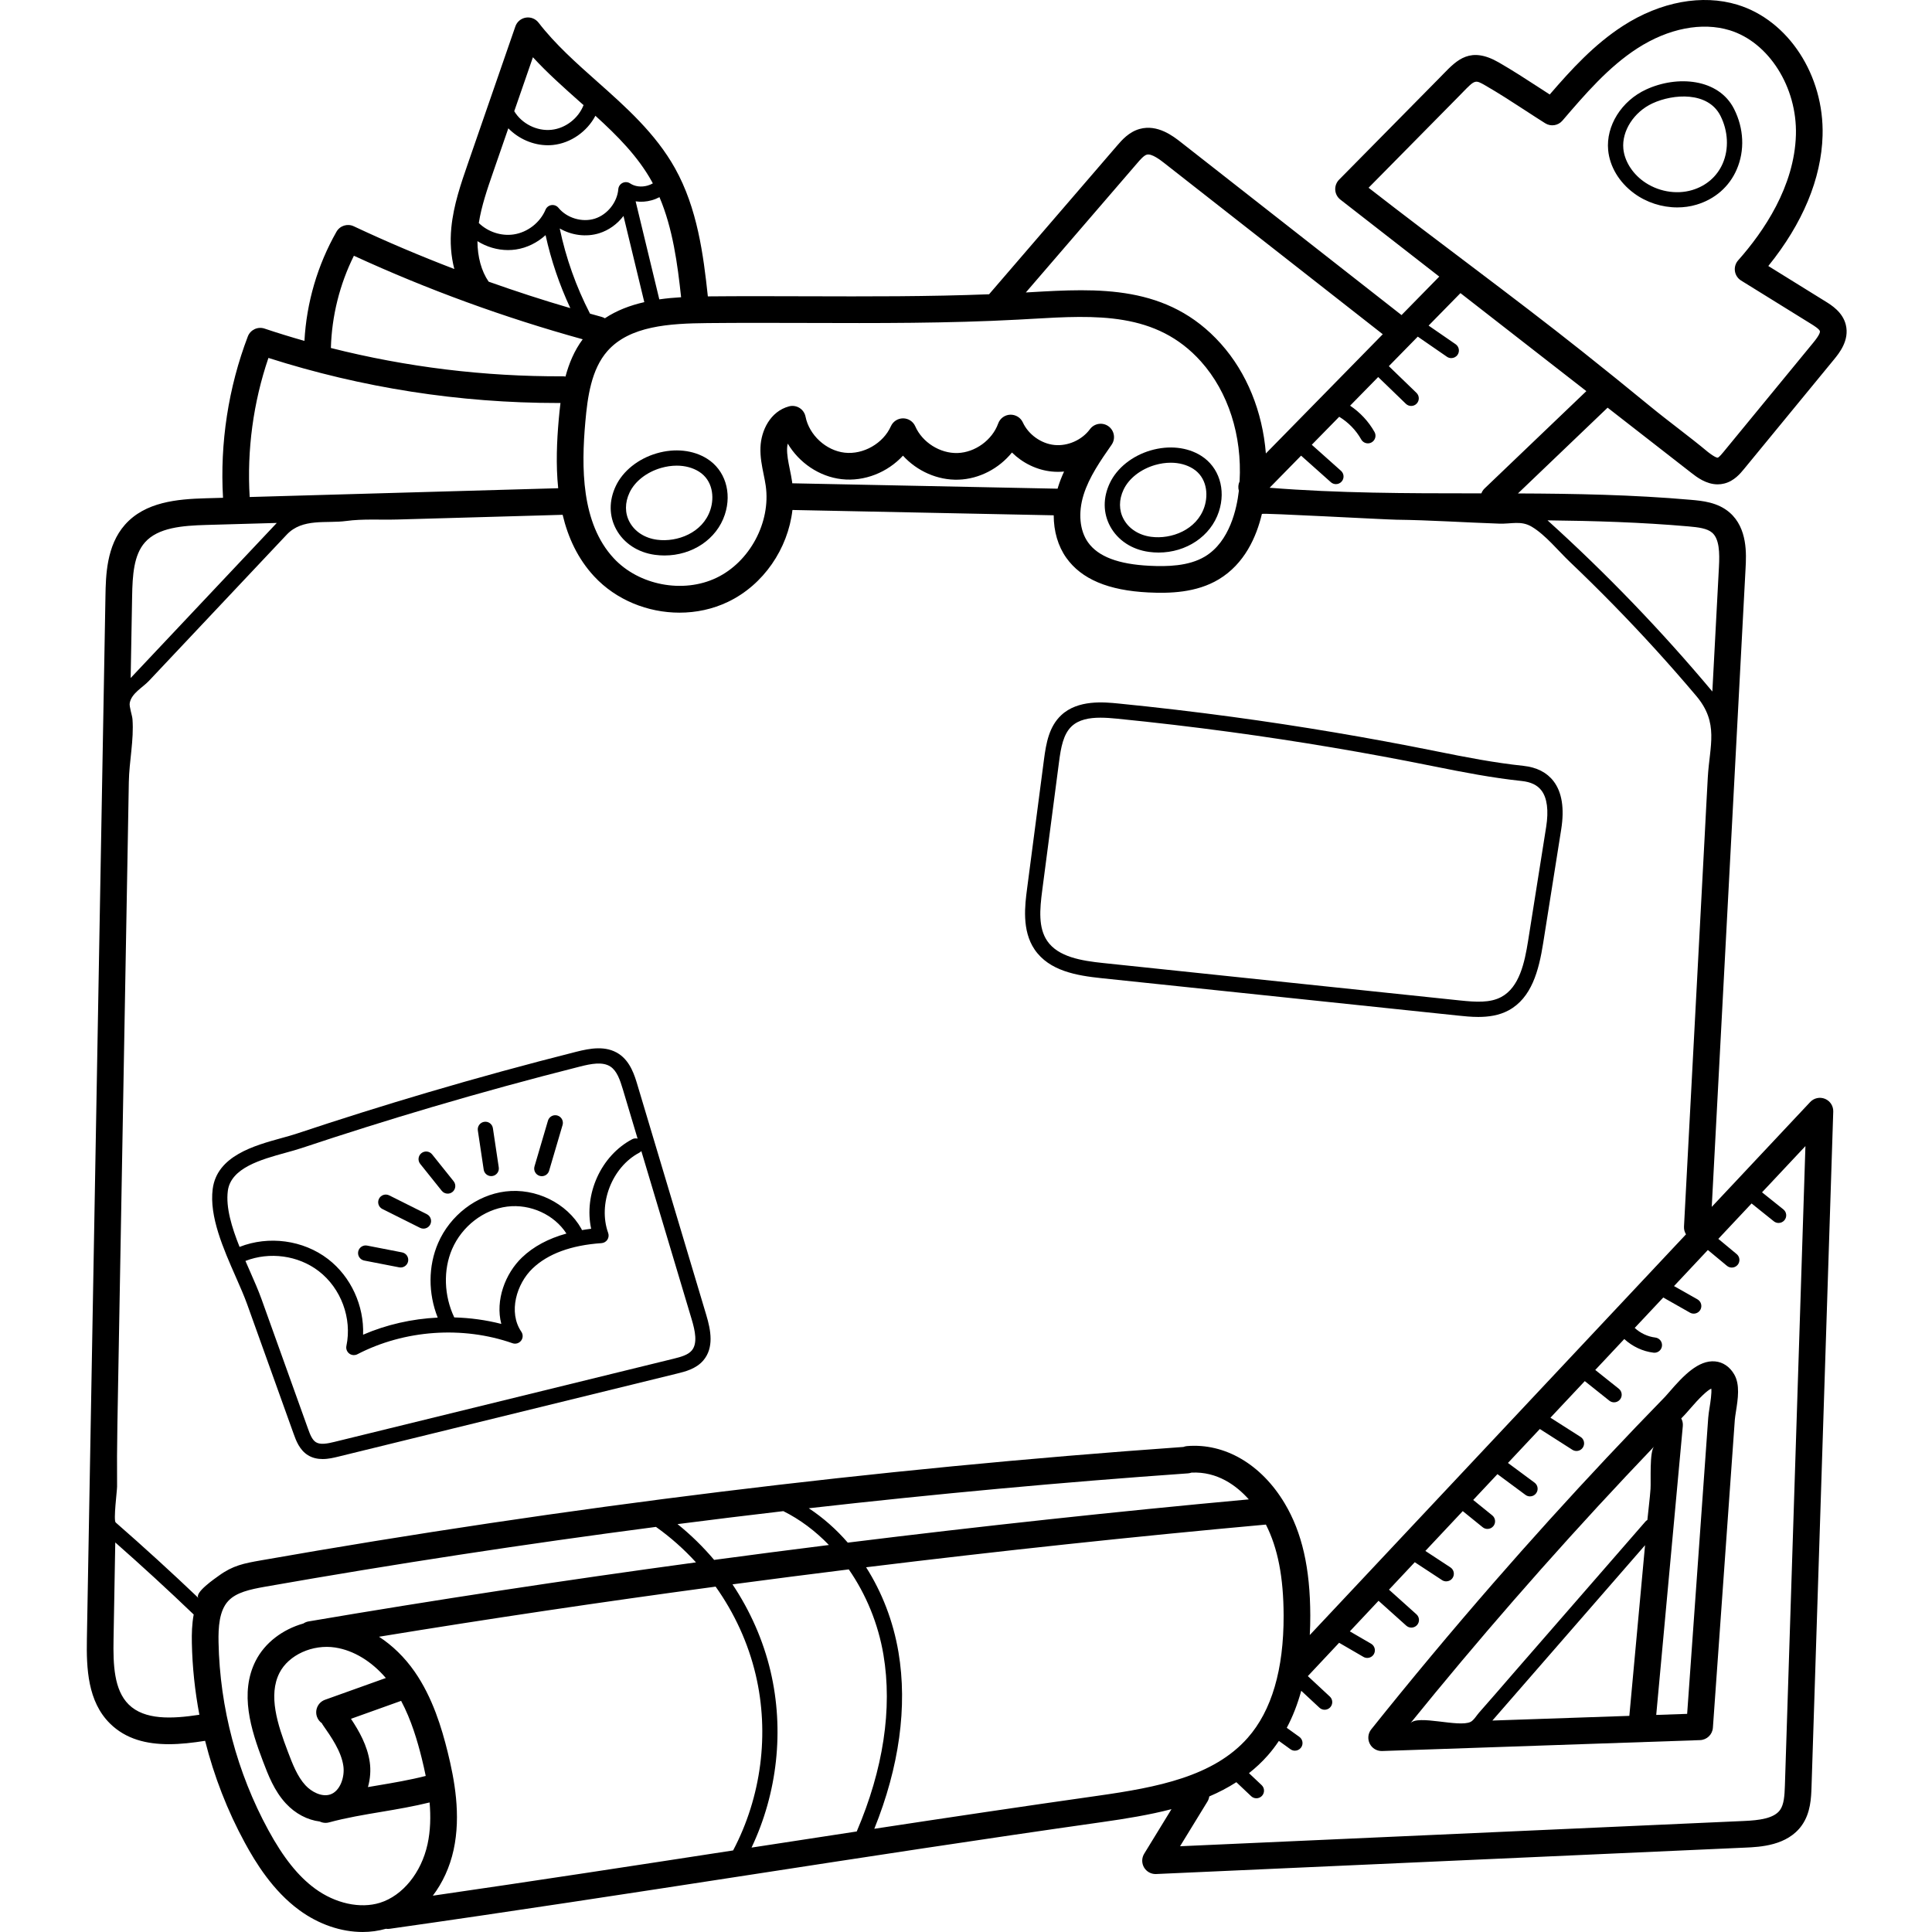 <svg height="512pt" viewBox="-23 0 512 512.002" width="512pt" xmlns="http://www.w3.org/2000/svg"><path d="m431.527 360.789c-4.418-.418-8.426 3.789-12.16 8.121-.449.523-.824.961-1.102 1.246-5.203 5.332-10.402 10.766-15.461 16.152-10.16 10.812-20.254 21.969-30.004 33.16-11.027 12.66-21.934 25.727-32.41 38.832-.859 1.078-1.016 2.562-.395 3.793.602 1.199 1.824 1.949 3.156 1.949h.121l84.262-2.891c1.805-.062 3.273-1.48 3.402-3.281l5.812-81.633c.039-.512.164-1.316.297-2.168.527-3.34 1.121-7.129-.465-9.848-1.18-2.023-2.973-3.242-5.055-3.434zm-53.395 63.324c9.691-11.125 19.727-22.219 29.824-32.965 2.441-2.602 4.918-5.211 7.41-7.816-1.285 1.34-.812 9.102-.961 11.254-.191 2.77-.578 5.457-.832 8.223-.188.109-.363.242-.512.41-3 3.449-6.004 6.898-9.008 10.352-8.668 9.957-17.34 19.914-26.008 29.871-3.027 3.473-6.016 6.988-9.082 10.43-.59.66-1.41 2.035-2.227 2.441-3.156 1.582-14.035-2.02-15.992.398 8.918-11.008 18.105-21.949 27.387-32.598zm34.824-14.617-4.164 45.227-36.297 1.242zm17.105-36.52c-.156 1-.305 1.949-.363 2.762l-5.586 78.457-8.195.281 7.047-76.562c.066-.727-.09-1.422-.418-2.016.262-.27.52-.539.781-.809.348-.355.824-.906 1.395-1.566 2.703-3.137 4.641-4.992 5.781-5.535.168 1.113-.234 3.688-.441 4.988zm0 0"/><path d="m151.035 120.137c-4.895 1.426-8.949 4.66-10.84 8.656-1.844 3.891-1.809 7.969.105 11.488 2.004 3.688 5.754 6.152 10.285 6.758.848.113 1.691.168 2.523.168 7.332 0 13.832-4.289 15.984-10.844 1.93-5.871.035-11.82-4.707-14.801-3.672-2.309-8.535-2.828-13.352-1.426zm14.219 14.965c-2.008 6.113-8.781 8.652-14.133 7.934-3.242-.43-5.891-2.137-7.273-4.684-1.277-2.355-1.281-5.137-.004-7.828 1.406-2.965 4.516-5.398 8.32-6.508 1.418-.41 2.824-.613 4.176-.613 2.191 0 4.23.535 5.895 1.582 3.633 2.281 4.137 6.727 3.02 10.117zm0 0"/><path d="m271.219 139.504c2.008 3.688 5.758 6.152 10.289 6.758.848.113 1.691.172 2.523.172 7.332 0 13.832-4.293 15.984-10.848 1.93-5.871.035-11.816-4.707-14.801-3.668-2.309-8.535-2.824-13.352-1.426-4.895 1.426-8.949 4.664-10.84 8.66-1.844 3.887-1.809 7.965.102 11.484zm3.547-9.758c1.406-2.965 4.516-5.398 8.32-6.508 1.414-.41 2.824-.613 4.176-.613 2.191 0 4.23.535 5.898 1.582 3.629 2.281 4.133 6.727 3.02 10.117-2.012 6.113-8.785 8.656-14.137 7.934-3.238-.43-5.891-2.137-7.27-4.684-1.281-2.355-1.285-5.133-.008-7.828zm0 0"/><path d="m425.293 125.371c1.316 1.027 3.836 2.988 6.914 2.988.566 0 1.156-.07 1.758-.223 2.602-.652 4.25-2.66 5.234-3.859l23.805-28.977c1.359-1.656 4.188-5.094 3.152-9.25-.836-3.352-3.801-5.188-5.398-6.176l-15.137-9.379c9.109-11.258 14.066-23.141 14.383-34.57.445-15.965-9.043-30.543-22.559-34.668-9.336-2.848-20.391-.812-30.324 5.59-7.656 4.938-13.703 11.566-19.426 18.195-.902-.582-1.805-1.168-2.703-1.754-3.496-2.273-7.109-4.621-10.809-6.75-7.504-4.309-11.004-.715-14.707 3.09l-.867.891c-5.863 5.945-11.727 11.887-17.59 17.832l-9.152 9.273c-.707.719-1.074 1.703-1.012 2.711.066 1.008.559 1.938 1.355 2.559l26.211 20.406-10 10.199-58.469-45.809c-2-1.566-6.16-4.828-10.91-3.523-2.863.785-4.75 2.977-6 4.426l-33.852 39.305c-.023.023-.039.055-.059.086-16.074.633-32.402.586-48.258.535-8.621-.027-17.535-.055-26.285.027-1.188-11.09-2.785-23.352-8.695-33.941-5.164-9.25-13.035-16.242-20.652-23.008-5.469-4.859-11.129-9.887-15.523-15.598-.793-1.027-2.09-1.539-3.367-1.328-1.285.207-2.348 1.102-2.773 2.332l-12.578 36.336c-1.863 5.391-3.793 10.961-4.387 16.953-.387 3.895-.094 7.617.789 11-9.027-3.461-17.934-7.227-26.656-11.328-1.672-.789-3.664-.156-4.578 1.449-5.027 8.836-7.938 18.789-8.488 28.93-3.543-1.008-7.074-2.09-10.582-3.266-1.801-.602-3.75.324-4.426 2.094-5.16 13.539-7.414 28.277-6.57 42.75l-4.613.129c-7.535.215-16.023.953-21.379 7.012-4.93 5.57-5.07 13.582-5.164 18.879l-4.922 276.43c-.141 7.77.211 16.543 6.121 22.379 4.219 4.164 9.699 5.48 15.602 5.48 3.125 0 6.371-.379 9.609-.891 2.371 9.398 5.902 18.508 10.539 27.031 2.824 5.191 7.391 12.688 14.41 17.832 5.176 3.797 11.117 5.797 16.801 5.797 2.109 0 4.18-.289 6.164-.852.156.023.316.043.48.043s.332-.008.5-.035c31.715-4.492 63.562-9.395 94.363-14.133 30.777-4.738 62.602-9.633 94.277-14.121 6.395-.906 12.664-1.918 18.566-3.453l-7.234 11.812c-.684 1.117-.695 2.516-.031 3.645.637 1.078 1.797 1.738 3.043 1.738.055 0 .105 0 .16-.004l156.133-7c3.891-.172 11.129-.496 14.961-5.879 2.363-3.32 2.496-7.359 2.59-10.312l5.754-178.863c.047-1.469-.82-2.816-2.18-3.379s-2.926-.227-3.934.848l-26.086 27.785 8.965-169.254c.195-3.703.562-10.594-4.219-14.75-3.164-2.75-7.273-3.109-10.277-3.375-15.406-1.352-30.777-1.633-45.828-1.691l23.762-22.73zm-79.242-82.059c5.863-5.941 11.73-11.887 17.594-17.832l.898-.922c3.375-3.469 3.375-3.465 6.121-1.891 3.527 2.031 7.059 4.328 10.473 6.547 1.781 1.16 3.562 2.32 5.355 3.449 1.48.938 3.426.645 4.566-.688 6-6.996 12.199-14.23 19.895-19.188 8.18-5.27 17.086-7.012 24.426-4.77 10.363 3.164 17.91 15.074 17.559 27.711-.383 13.684-8.535 25.641-15.309 33.266-.691.777-1.004 1.824-.855 2.855.148 1.035.75 1.945 1.637 2.496l18.625 11.539c.523.324 2.117 1.312 2.258 1.875.066.262-.074 1.008-1.754 3.051l-23.805 28.977c-.285.348-1.152 1.402-1.5 1.492-.082.031-.621.051-2.602-1.488-4.984-4.156-10.316-8.004-15.375-12.16-5.973-4.906-11.984-9.762-18.039-14.57-18.602-14.766-37.809-28.727-56.531-43.305zm-67.648-.105c.727-.848 1.727-2.008 2.512-2.223 1.32-.363 3.676 1.484 4.68 2.273l57.852 45.32-30.977 31.594c-.895-11.098-5.039-21.371-11.918-29.07-14.094-15.77-32.609-14.699-50.52-13.66-.395.023-.785.047-1.176.066zm-87.551 42.379c18.371.062 37.363.117 55.977-.883 1.203-.062 2.406-.133 3.609-.203 16.98-.98 33.023-1.914 44.844 11.312 7.223 8.086 10.91 19.602 10.223 31.762-.371.785-.434 1.668-.195 2.492-.531 4.668-2.398 13.453-8.973 17.41-4.336 2.609-10.121 2.688-14.672 2.465-8.301-.406-13.641-2.438-16.32-6.203-2.223-3.125-2.668-7.832-1.184-12.598 1.473-4.734 4.5-9.078 7.43-13.281 1.105-1.59.73-3.77-.844-4.898-1.574-1.125-3.758-.773-4.906.785-2.098 2.855-5.871 4.535-9.402 4.18-3.523-.355-6.891-2.758-8.375-5.977-.602-1.305-1.926-2.098-3.363-2.051-1.434.062-2.688.984-3.172 2.336-1.574 4.371-6.086 7.66-10.734 7.82-4.66.156-9.371-2.816-11.238-7.07-.562-1.281-1.828-2.113-3.227-2.117-.004 0-.008 0-.012 0-1.395 0-2.66.824-3.227 2.098-2.031 4.547-7.297 7.559-12.238 7-4.949-.555-9.41-4.66-10.379-9.547-.191-.961-.773-1.801-1.605-2.316-.836-.52-1.848-.664-2.793-.406-4.969 1.355-7.371 6.418-7.543 10.828-.105 2.582.379 4.945.848 7.234.207 1.031.406 2.004.543 2.961 1.391 9.695-4.227 20.191-13.066 24.414-8.836 4.223-20.535 1.996-27.203-5.18-8.695-9.348-8.594-24.238-7.535-36.164.578-6.523 1.559-13.891 5.859-18.762 5.883-6.656 16.328-7.312 26.523-7.406 8.754-.086 17.703-.059 26.352-.035zm-3.895 42.492c-.016-.121-.02-.242-.035-.363-.168-1.164-.398-2.285-.621-3.375-.398-1.961-.777-3.812-.711-5.535.02-.406.074-.828.172-1.246 3.012 5.082 8.363 8.762 14.297 9.43 6.043.68 12.176-1.816 16.238-6.234 3.707 4.082 9.188 6.555 14.734 6.363 5.492-.184 10.723-2.961 14.148-7.199 2.824 2.789 6.578 4.641 10.547 5.039 1.09.109 2.18.109 3.262.008-.605 1.316-1.145 2.672-1.578 4.074-.051.156-.09.312-.133.469zm-29.457-49.309c-1.93.113-3.867.293-5.777.566l-6.273-25.977c1.379.203 2.832.117 4.266-.289.727-.203 1.41-.48 2.051-.82 3.535 8.309 4.789 17.762 5.734 26.52zm-15.27-21.539 5.516 22.84c-3.75.852-7.309 2.188-10.449 4.277-.266-.152-.543-.285-.852-.367-1.031-.277-2.059-.578-3.09-.863-3.68-7.137-6.375-14.715-8.023-22.57 3.129 1.809 6.996 2.348 10.473 1.262 2.566-.801 4.805-2.453 6.426-4.578zm-24-42.059c3.871 4.207 8.148 8.004 12.316 11.711.371.328.734.652 1.102.977-1.363 3.5-4.777 6.156-8.52 6.543-3.855.398-7.852-1.621-9.848-4.93zm-6.52 18.832c2.715 2.789 6.582 4.488 10.477 4.488.449 0 .906-.023 1.355-.07 4.715-.488 9.051-3.559 11.246-7.742 5.879 5.348 11.227 10.734 14.93 17.371.102.18.191.367.289.547-.43.242-.895.445-1.395.586-1.652.469-3.379.254-4.613-.574-.594-.398-1.359-.453-2.004-.141-.645.309-1.078.941-1.137 1.656-.281 3.492-2.914 6.785-6.258 7.828s-7.383-.168-9.602-2.879c-.449-.551-1.145-.82-1.852-.723-.703.102-1.297.562-1.574 1.215-1.445 3.434-4.758 6.008-8.438 6.559-3.328.496-6.84-.684-9.246-3.023.707-4.535 2.27-9.059 3.789-13.449zm-8.184 29.906c2.418 1.516 5.254 2.363 8.105 2.363.703 0 1.406-.051 2.102-.156 2.922-.434 5.664-1.816 7.848-3.801 1.473 6.676 3.672 13.152 6.562 19.34-7.277-2.117-14.496-4.473-21.648-7.012-1.93-2.805-2.941-6.547-2.969-10.734zm-32.742 3.867c19.539 8.984 39.91 16.406 60.637 22.137-2.227 3.008-3.633 6.395-4.562 9.883-.223-.047-.449-.07-.684-.07-.008 0-.012 0-.02 0-20.816.082-41.406-2.43-61.469-7.504.238-8.48 2.324-16.855 6.098-24.445zm-22.648 27.078c24.836 7.93 50.613 11.945 76.703 11.945.23 0 .461-.004.695-.004-.188 1.477-.332 2.938-.461 4.363-.504 5.684-.789 11.984-.148 18.227l-81.758 2.328c-.754-12.426.949-25.07 4.969-36.859zm-32.73 48.887c3.484-3.941 9.953-4.445 16.281-4.625l18.664-.531-38.723 41.09.383-21.609c.102-5.641.434-10.98 3.395-14.324zm-4.297 307.973c-3.922-3.867-4.137-10.625-4.02-17.219l.457-25.73c7.047 6.211 14.02 12.609 20.785 19.098-.469 2.5-.535 5.074-.488 7.5.125 6.398.805 12.781 1.992 19.066-7.363 1.137-14.551 1.41-18.727-2.715zm49.379 48.789c-4.477-3.281-8.41-8.211-12.383-15.512-8.289-15.227-12.852-32.438-13.191-49.77-.078-3.957.164-8.352 2.574-10.945 2.113-2.277 5.715-3.066 9.859-3.797 34.254-6.023 68.809-11.305 103.488-15.836 3.867 2.746 7.422 5.906 10.609 9.402-34.969 4.754-69.422 9.996-102.688 15.652-.504.086-.961.281-1.359.547-5.48 1.551-10.215 5.094-12.656 9.918-4.301 8.508-1.254 18.184 1.941 26.582 1.395 3.668 2.973 7.82 6.055 11.168 2.527 2.742 5.762 4.41 8.996 4.809.473.227.996.359 1.539.359.305 0 .621-.039.93-.125 4.504-1.227 9.309-2.031 13.957-2.809 4.176-.699 8.469-1.438 12.691-2.477.312 3.66.246 7.441-.551 11.082-1.652 7.551-6.602 13.637-12.613 15.508-5.23 1.625-11.824.188-17.199-3.758zm231.383-110.051c.309-.023.602-.098.883-.191 6.844-.344 11.926 3.43 15.191 7.09-35.258 3.238-70.902 7.086-106.277 11.465-3.059-3.535-6.531-6.602-10.332-9.109 33.512-3.797 67.074-6.898 100.535-9.254zm-115.707 99.18c6.852-14.441 8.707-31.145 5.035-46.734-1.941-8.227-5.41-16.031-10.082-23.027 10.238-1.363 20.516-2.688 30.816-3.965 4.539 6.551 7.789 14.32 9.188 22.629 2.406 14.273-.043 30.395-7.082 46.824-9.363 1.426-18.664 2.855-27.875 4.273zm-84.461 12.742c2.578-3.398 4.496-7.527 5.5-12.109 2.023-9.25.219-18.754-1.578-26-1.559-6.285-3.961-14.379-8.746-21.258-2.652-3.809-5.887-6.945-9.441-9.254 29.078-4.762 58.953-9.207 89.207-13.281 4.98 7.004 8.641 14.949 10.621 23.352 3.68 15.605 1.488 32.398-5.984 46.559-26.043 4.008-52.805 8.117-79.578 11.992zm-25.844-65.758c4.848.746 9.605 3.645 13.391 8.074l-16.109 5.766c-1.84.656-2.797 2.68-2.137 4.52.254.711.711 1.285 1.285 1.691.07.133.133.27.223.398 2.305 3.301 4.914 7.039 5.477 10.918.43 2.965-.867 6.715-3.48 7.574-2.281.746-5.008-.738-6.57-2.438-2.16-2.34-3.426-5.668-4.648-8.887-2.781-7.309-5.242-14.941-2.242-20.879 2.414-4.77 8.785-7.672 14.812-6.738zm9.125 30.352c-.633-4.375-2.801-8.199-4.973-11.465l13.289-4.758c2.711 5.086 4.332 10.664 5.465 15.219.363 1.469.727 3.043 1.055 4.68-4.176 1.066-8.562 1.816-12.828 2.531-.82.137-1.652.277-2.484.422.625-2.195.785-4.512.477-6.629zm109.609-66.5c4.418 2.199 8.492 5.258 12.074 8.973-10.168 1.273-20.312 2.59-30.414 3.949-2.922-3.457-6.172-6.641-9.703-9.484 9.344-1.199 18.691-2.348 28.043-3.438zm83.305 75.434c-19.777 2.801-39.605 5.766-59.199 8.746 6.602-16.355 8.828-32.418 6.406-46.785-1.391-8.254-4.379-15.914-8.582-22.52 35.289-4.324 70.824-8.129 105.953-11.312 3.164 6.23 4.668 13.965 4.695 24.102.039 14.309-3.16 25.211-9.508 32.406-9.055 10.27-23.977 13.125-39.766 15.363zm182.117-2.68c-.086 2.656-.242 4.977-1.281 6.438-1.613 2.262-5.531 2.742-9.523 2.918l-149.484 6.699 7.254-11.84c.262-.43.422-.895.484-1.359 2.516-1.074 4.914-2.32 7.18-3.777l3.926 3.711c.391.371.891.551 1.387.551.535 0 1.074-.211 1.469-.629.766-.812.73-2.094-.082-2.859l-3.355-3.168c1.766-1.398 3.438-2.941 4.977-4.691 1.062-1.203 2.043-2.496 2.953-3.855l3.062 2.207c.355.258.77.383 1.18.383.625 0 1.246-.293 1.641-.84.652-.906.445-2.168-.461-2.82l-3.336-2.402c1.582-2.965 2.855-6.246 3.836-9.816l4.824 4.488c.391.363.883.543 1.375.543.543 0 1.082-.219 1.48-.645.758-.82.715-2.098-.105-2.855l-5.824-5.418 8.289-8.832 6.445 3.742c.32.188.668.273 1.012.273.695 0 1.375-.359 1.75-1.004.559-.965.23-2.199-.73-2.762l-5.637-3.273 7.609-8.105 7.348 6.594c.387.344.867.516 1.348.516.555 0 1.105-.227 1.504-.672.746-.828.676-2.105-.156-2.852l-7.277-6.531 6.832-7.277 7.23 4.746c.34.223.727.328 1.105.328.66 0 1.305-.32 1.691-.91.613-.934.352-2.184-.582-2.797l-6.637-4.355 9.91-10.555 5.277 4.273c.375.305.824.449 1.27.449.59 0 1.172-.254 1.57-.746.703-.867.57-2.141-.297-2.844l-5.051-4.086 6.426-6.844 7.426 5.5c.363.27.785.398 1.203.398.617 0 1.227-.281 1.621-.82.664-.895.477-2.16-.418-2.824l-7.047-5.219 8.445-8.996 8.629 5.508c.336.211.715.316 1.086.316.668 0 1.32-.332 1.703-.938.602-.938.324-2.188-.617-2.789l-7.988-5.094 9.102-9.695 6.504 5.184c.375.297.816.441 1.258.441.594 0 1.184-.262 1.582-.762.695-.871.551-2.145-.324-2.84l-6.246-4.977 7.695-8.199c2.129 1.965 4.879 3.273 7.746 3.617.078.008.16.016.242.016 1.008 0 1.879-.754 2-1.781.133-1.105-.656-2.113-1.766-2.246-2.02-.242-3.961-1.164-5.461-2.547l7.57-8.062 7.078 4.012c.312.176.656.262.992.262.707 0 1.387-.371 1.762-1.023.547-.973.207-2.203-.762-2.758l-6.223-3.523 8.973-9.562 5.055 4.195c.375.312.832.465 1.289.465.578 0 1.156-.25 1.555-.73.711-.859.594-2.133-.266-2.844l-4.863-4.035 8.812-9.383 5.898 4.727c.375.297.82.441 1.262.441.594 0 1.18-.258 1.578-.758.699-.871.559-2.141-.312-2.84l-5.652-4.523 11.5-12.25zm-125.91-39.918c.09-1.688.141-3.414.133-5.191-.031-12.555-2.184-21.988-6.773-29.684-6.188-10.379-15.883-16.047-25.934-15.195-.324.027-.625.113-.914.223-81.641 5.777-163.895 15.887-244.492 30.062-4.492.789-7.414 1.352-11.117 4.047-.762.555-6.777 4.625-5.363 5.973-7.168-6.832-14.543-13.566-21.992-20.07-.645-.559.379-8.5.371-9.488-.039-5.43-.016-10.852.082-16.266.184-10.348.367-20.691.551-31.039.52-29.148 1.039-58.293 1.559-87.441.227-12.723.453-25.445.68-38.168.082-4.605.16-9.211.242-13.816.102-5.582 1.379-11.129.969-16.656-.078-1.055-.902-3.328-.73-4.281.477-2.609 3.363-4.051 5.07-5.855 3.969-4.211 7.934-8.418 11.898-12.625 8.215-8.719 16.43-17.434 24.645-26.152 4.188-4.441 10.523-2.902 15.77-3.617 4.371-.598 9.082-.262 13.488-.387 12.609-.359 25.219-.719 37.828-1.074 2.008-.059 4.016-.117 6.027-.176 1.418 5.961 3.984 11.617 8.375 16.34 5.789 6.23 14.191 9.594 22.59 9.594 4.406 0 8.812-.926 12.836-2.852 9.441-4.508 15.918-14.086 17.102-24.359l69.238 1.41c0 4.219 1.133 8.172 3.344 11.277 4.02 5.648 11.129 8.645 21.734 9.168 5.555.27 12.695.121 18.664-3.473 6.828-4.109 9.977-11.219 11.43-17.336.07-.305 32.547 1.492 35.609 1.531 9.113.113 18.188.738 27.293 1.043 3.277.109 5.777-.871 8.613.816 3.664 2.184 7.004 6.379 10.098 9.32 7.859 7.48 15.457 15.242 22.758 23.27 3.652 4.016 7.23 8.094 10.73 12.238 6.09 7.207 3.555 13.133 3.07 21.59-.297 5.207-.551 10.418-.828 15.625-.777 14.684-1.555 29.367-2.332 44.047-1.051 19.797-2.098 39.594-3.148 59.391-.039.75.164 1.453.531 2.047zm106.637-292.129c1.914 1.66 1.996 5.324 1.797 9.039l-1.75 33.043c-13.457-16.07-28.105-31.293-43.676-45.359 12.367.133 24.891.512 37.371 1.605 2.641.234 4.934.52 6.258 1.672zm-60.316-11.723c-.391.375-.668.82-.848 1.297-.637 0-1.273-.004-1.906-.004-17.711-.004-35.996-.027-54.211-1.484l8.34-8.508 7.887 7.035c.387.344.863.512 1.344.512.555 0 1.109-.227 1.508-.676.742-.832.668-2.109-.164-2.852l-7.742-6.906 7.27-7.418c2.414 1.469 4.445 3.539 5.832 6.012.371.66 1.059 1.031 1.766 1.031.332 0 .672-.082.988-.258.969-.547 1.316-1.777.77-2.75-1.574-2.801-3.812-5.191-6.469-6.977l7.441-7.59 7.344 7.098c.391.379.895.566 1.402.566.527 0 1.055-.203 1.449-.613.777-.805.754-2.082-.047-2.855l-7.324-7.078 7.668-7.824 7.734 5.336c.352.242.75.355 1.145.355.645 0 1.273-.305 1.668-.871.633-.918.398-2.176-.52-2.812l-7.156-4.934 8.441-8.609 33.363 25.977zm0 0"/><path d="m410.027 51.219c3.316 2.449 7.426 3.75 11.473 3.75 1.723 0 3.438-.234 5.074-.723 4.918-1.461 8.715-4.781 10.684-9.352 2.16-5.008 1.902-10.848-.711-16.02-4.086-8.09-15.066-8.973-23.324-5.148-6.523 3.02-10.652 9.625-10.043 16.062.418 4.363 2.91 8.527 6.848 11.43zm4.895-23.828c5.504-2.547 14.73-3.207 18.02 3.305 2.039 4.043 2.27 8.754.609 12.598-1.488 3.453-4.375 5.969-8.129 7.082-4.277 1.273-9.262.348-13-2.406-2.965-2.188-4.918-5.391-5.219-8.562-.445-4.688 2.801-9.738 7.719-12.016zm0 0"/><path d="m380.715 202.957c-7.715-.82-15.094-2.25-23.246-3.895-17.77-3.586-35.891-6.641-53.848-9.074-10.043-1.363-20.219-2.555-30.242-3.551-3.75-.371-10.73-1.066-15.156 3.109-3.188 3.008-3.98 7.293-4.566 11.789l-4.461 34.098c-.582 4.438-1.457 11.141 1.988 16.203 3.883 5.699 11.18 6.906 17.715 7.594l94.57 9.918c1.574.164 3.395.355 5.289.355 2.676 0 5.508-.379 8.035-1.746 6.094-3.293 8.008-10.516 9.164-17.828l4.781-30.152c.879-5.551.199-9.84-2.031-12.75-1.781-2.324-4.469-3.695-7.992-4.07zm6.035 16.188-4.781 30.148c-.93 5.859-2.32 12.328-7.098 14.91-2.977 1.609-6.734 1.371-10.984.926l-94.566-9.918c-5.633-.59-11.887-1.578-14.797-5.852-2.387-3.5-1.988-8.336-1.324-13.402l4.461-34.098c.492-3.746 1.113-7.281 3.332-9.375 1.91-1.801 4.703-2.289 7.633-2.289 1.449 0 2.93.117 4.355.258 9.977.992 20.102 2.18 30.098 3.535 17.871 2.426 35.902 5.465 53.59 9.035 8.254 1.664 15.73 3.109 23.617 3.953 2.41.254 4.117 1.074 5.211 2.508 1.512 1.969 1.941 5.309 1.254 9.66zm0 0"/><path d="m145.938 287.555c-.742-2.484-1.863-6.238-4.941-8.266-3.449-2.27-7.633-1.477-11.289-.555-13.176 3.328-26.469 6.969-39.504 10.82-11.504 3.395-23.121 7.051-34.527 10.855-1.188.398-2.59.785-4.066 1.191-7.227 1.992-17.117 4.719-18.246 13.5-.938 7.277 2.816 15.793 6.125 23.305 1.148 2.605 2.23 5.066 3.008 7.238l12.316 34.336c.609 1.695 1.527 4.258 3.781 5.656 1.238.773 2.602 1.027 3.902 1.027 1.559 0 3.031-.363 4.105-.625l89.832-22.027c2.125-.52 5.035-1.234 6.953-3.484 2.859-3.359 2.004-7.965.785-12.027zm-108.566 28.062c.785-6.117 8.84-8.336 15.309-10.121 1.535-.422 2.984-.824 4.273-1.254 11.363-3.793 22.934-7.43 34.395-10.816 12.984-3.836 26.227-7.461 39.352-10.777h-.004c2.949-.742 6.004-1.355 8.078.012 1.707 1.125 2.535 3.504 3.297 6.051l3.898 13.039c-.473-.121-.984-.082-1.449.164-8.305 4.391-12.824 14.621-10.859 23.723-.836.098-1.641.223-2.438.355-.039-.125-.094-.246-.16-.367-3.836-6.812-12.121-10.875-20.141-9.871-7.645.953-14.641 6.32-17.82 13.668-2.652 6.125-2.656 13.32-.109 19.754-6.805.332-13.559 1.848-19.773 4.535.289-7.648-3.188-15.359-9.297-20.051-6.578-5.055-15.754-6.25-23.438-3.219-2.078-5.199-3.676-10.465-3.113-14.824zm72.477 35.238c-4.059-1.043-8.254-1.609-12.465-1.723-2.727-5.734-2.965-12.586-.578-18.105 2.625-6.062 8.363-10.484 14.617-11.266 6.148-.766 12.473 2.152 15.688 7.145-4.793 1.324-8.758 3.441-11.805 6.367-4.41 4.234-7.09 11.312-5.457 17.582zm50.465 7.051c-.992 1.164-2.777 1.676-4.836 2.18l-89.836 22.027c-1.84.453-3.734.828-4.914.094-.98-.605-1.535-1.984-2.109-3.59l-12.316-34.336c-.828-2.309-1.938-4.832-3.113-7.5-.383-.859-.766-1.734-1.148-2.617 6.375-2.488 13.973-1.492 19.422 2.699 5.922 4.547 8.871 12.516 7.336 19.824-.16.766.137 1.551.758 2.023.355.273.789.41 1.223.41.316 0 .637-.074.926-.227 12.48-6.465 27.852-7.559 41.117-2.922.824.289 1.738.016 2.27-.676s.559-1.648.066-2.367c-3.543-5.195-1.23-12.734 2.945-16.742 4.086-3.922 10.246-6.191 18.305-6.742.633-.043 1.207-.383 1.555-.91.344-.531.422-1.195.207-1.789-2.766-7.699 1.008-17.434 8.238-21.262.215-.113.395-.266.551-.438l13.348 44.609c.902 3.02 1.613 6.363.008 8.25zm0 0"/><path d="m73.52 334.059 9.262 1.801c.133.027.262.039.391.039.945 0 1.793-.668 1.98-1.633.211-1.098-.504-2.156-1.598-2.367l-9.266-1.805c-1.094-.215-2.152.504-2.367 1.598-.211 1.094.504 2.152 1.598 2.367zm0 0"/><path d="m78.336 320.398 9.98 4.992c.293.145.598.211.902.211.742 0 1.453-.406 1.809-1.113.5-1 .094-2.211-.906-2.711l-9.977-4.992c-1-.496-2.215-.094-2.711.906-.5.996-.094 2.211.902 2.707zm0 0"/><path d="m94.066 315.574c.398.496.984.754 1.578.754.441 0 .887-.145 1.258-.441.871-.695 1.012-1.969.316-2.84l-5.703-7.125c-.699-.871-1.969-1.012-2.84-.316-.871.695-1.012 1.965-.316 2.836zm0 0"/><path d="m105.184 309.961c.148 1 1.012 1.723 1.992 1.723.102 0 .203-.008.305-.023 1.102-.168 1.863-1.195 1.695-2.297l-1.551-10.371c-.164-1.105-1.184-1.867-2.293-1.699-1.105.164-1.863 1.191-1.699 2.297zm0 0"/><path d="m120.016 311.621c.191.055.383.082.57.082.875 0 1.68-.57 1.938-1.453l3.566-12.117c.312-1.07-.301-2.191-1.371-2.508-1.062-.316-2.191.297-2.504 1.367l-3.566 12.121c-.316 1.07.297 2.191 1.367 2.508zm0 0"/></svg>